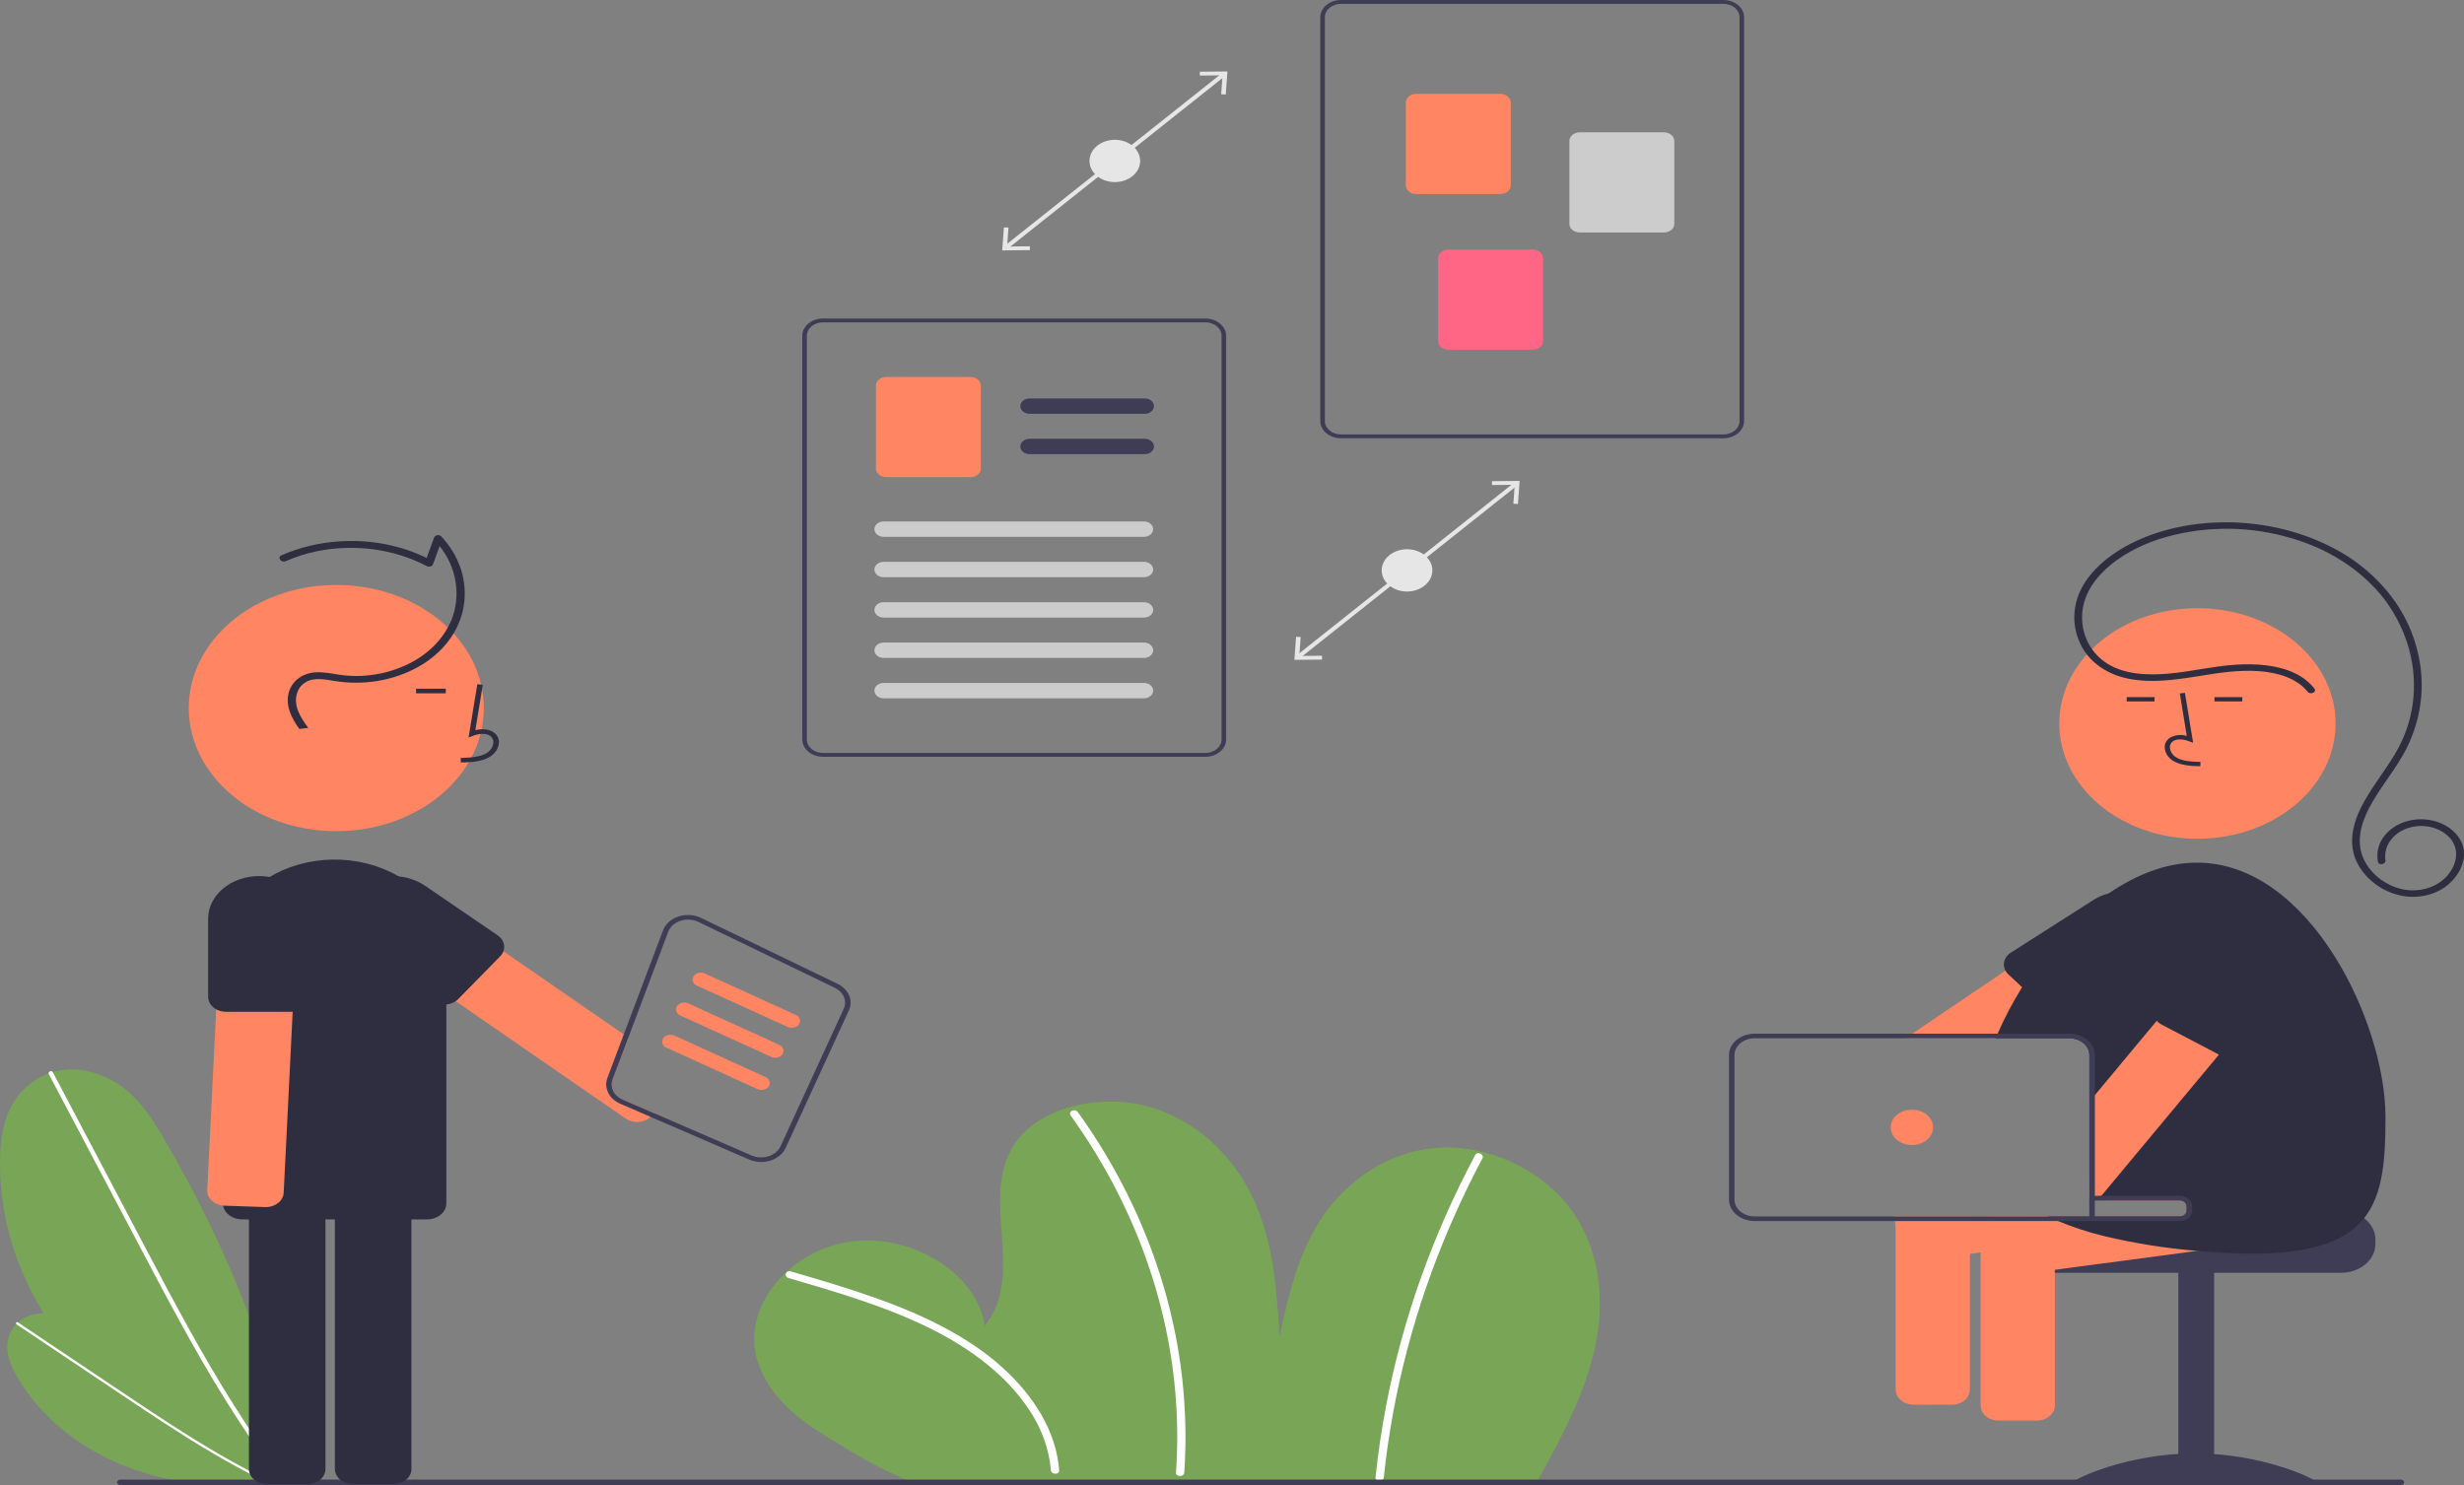 <svg width="100%" height="100%" viewBox="0 0 423 255" fill="none" xmlns="http://www.w3.org/2000/svg">
<rect x="0" y="0" width="423" height="255" fill="#808080" stroke="none"/>
<g clip-path="url(#clip0_4_212)">
<path d="M263.628 254.864C267.792 247.358 271.953 239.739 273.76 231.606C275.568 223.472 274.809 214.645 269.633 207.59C264.457 200.535 254.266 195.751 244.541 197.346C236.553 198.656 230.139 203.906 226.384 209.935C222.628 215.963 221.121 222.762 219.661 229.446C219.189 221.852 218.689 214.136 215.667 206.963C212.644 199.79 206.693 193.105 198.211 190.329C189.73 187.554 178.696 189.737 174.226 196.362C167.928 205.696 176.279 218.789 169.037 227.634C167.795 218.762 156.679 211.753 146.115 213.179C135.55 214.606 127.65 224.184 129.823 232.93C131.117 238.134 135.371 242.56 140.457 245.758C145.543 248.956 151.459 252.663 157.31 254.759L263.628 254.864Z" fill="#78A556"/>
<path d="M135.37 219.448C143.762 221.896 152.231 224.372 159.892 228.199C166.759 231.63 172.873 236.248 176.735 242.163C178.85 245.336 180.107 248.858 180.415 252.48C180.47 253.238 181.89 253.243 181.834 252.48C181.338 245.735 177.399 239.562 171.945 234.68C165.965 229.327 158.216 225.671 150.216 222.835C145.472 221.153 140.611 219.724 135.748 218.305C134.883 218.053 134.512 219.197 135.37 219.448Z" fill="white"/>
<path d="M183.775 191.506C188.931 198.675 193.059 206.325 196.076 214.298C199.099 222.268 201.003 230.505 201.75 238.842C202.163 243.509 202.208 248.193 201.885 252.865C201.832 253.627 203.252 253.624 203.305 252.865C203.877 244.442 203.267 235.992 201.485 227.687C199.706 219.383 196.782 211.279 192.771 203.536C190.52 199.187 187.924 194.968 185.001 190.908C184.902 190.778 184.747 190.685 184.568 190.648C184.39 190.612 184.201 190.635 184.042 190.712C183.883 190.79 183.766 190.916 183.716 191.064C183.666 191.212 183.687 191.37 183.775 191.506Z" fill="white"/>
<path d="M253.259 198.312C245.966 211.988 240.834 226.397 237.992 241.177C237.194 245.329 236.576 249.501 236.138 253.693C236.059 254.452 237.479 254.448 237.558 253.693C239.104 238.946 242.923 224.427 248.92 210.495C250.605 206.578 252.46 202.716 254.485 198.91C254.852 198.219 253.63 197.616 253.259 198.312Z" fill="white"/>
<path d="M50.194 253.978C35.65 250.819 22.797 243.675 13.697 233.691C4.597 223.708 -0.224 211.464 0.008 198.921C0.065 195.796 0.459 192.606 2.033 189.77C3.607 186.934 6.531 184.481 10.188 183.809C14.179 183.076 18.39 184.575 21.364 186.914C24.339 189.253 26.289 192.339 28.083 195.404C38.891 213.863 47.102 233.669 50.176 254.053L50.194 253.978Z" fill="#78A556"/>
<path d="M8.377 184.425L15.951 198.789L23.526 213.153C25.925 217.702 28.319 222.253 30.798 226.772C33.256 231.252 35.798 235.7 38.51 240.076C41.218 244.447 44.096 248.746 47.219 252.919C47.608 253.439 48.001 253.956 48.398 254.472C48.672 254.829 49.359 254.498 49.082 254.138C45.898 249.996 42.965 245.723 40.213 241.371C37.459 237.015 34.884 232.58 32.405 228.11C29.912 223.617 27.516 219.087 25.125 214.555C22.609 209.784 20.093 205.014 17.578 200.243L10.004 185.879L9.061 184.091C8.856 183.703 8.173 184.039 8.377 184.425L8.377 184.425Z" fill="white"/>
<path d="M47.035 254.078C38.462 255.715 29.478 254.902 21.524 251.769C13.571 248.636 7.107 243.366 3.171 236.802C2.19 235.166 1.362 233.421 1.262 231.594C1.162 229.767 1.887 227.835 3.568 226.662C5.403 225.382 8.074 225.211 10.375 225.755C12.676 226.3 14.687 227.463 16.609 228.649C28.191 235.798 38.86 244.23 47.05 254.121L47.035 254.078Z" fill="#78A556"/>
<path d="M2.827 227.39L11.405 233.14L19.984 238.891C22.701 240.713 25.416 242.536 28.165 244.323C30.89 246.095 33.648 247.832 36.472 249.493C39.291 251.152 42.176 252.736 45.148 254.198C45.518 254.381 45.889 254.561 46.262 254.739C46.52 254.863 46.769 254.536 46.509 254.412C43.516 252.978 40.611 251.421 37.775 249.782C34.936 248.14 32.165 246.418 29.432 244.656C26.684 242.885 23.975 241.073 21.268 239.259C18.418 237.349 15.569 235.439 12.72 233.529L4.142 227.778L3.074 227.062C2.842 226.906 2.596 227.235 2.827 227.39H2.827Z" fill="white"/>
<path d="M412.163 255H20.667C20.593 255 20.519 254.988 20.451 254.965C20.382 254.941 20.32 254.906 20.267 254.863C20.215 254.819 20.173 254.767 20.145 254.71C20.116 254.653 20.102 254.592 20.102 254.53C20.102 254.468 20.116 254.407 20.145 254.349C20.173 254.292 20.215 254.24 20.267 254.197C20.32 254.153 20.382 254.118 20.451 254.095C20.519 254.071 20.593 254.059 20.667 254.059H412.163C412.312 254.059 412.456 254.109 412.561 254.197C412.667 254.285 412.726 254.405 412.726 254.53C412.726 254.654 412.667 254.774 412.561 254.862C412.456 254.95 412.312 255 412.163 255Z" fill="#3F3D56"/>
<path d="M401.878 207.883H375.373C375.373 208.145 375.248 208.396 375.026 208.581C374.805 208.766 374.504 208.87 374.19 208.87H348.172C347.805 209.101 347.47 209.366 347.174 209.66C346.284 210.546 345.798 211.665 345.801 212.82V213.61C345.802 214.919 346.425 216.175 347.534 217.1C348.644 218.026 350.148 218.547 351.716 218.547H401.878C403.447 218.546 404.951 218.025 406.06 217.1C407.169 216.174 407.792 214.919 407.794 213.61V212.82C407.791 211.511 407.168 210.256 406.059 209.331C404.95 208.405 403.446 207.885 401.878 207.883Z" fill="#3F3D56"/>
<path d="M380.108 218.351H373.956V254.688H380.108V218.351Z" fill="#3F3D56"/>
<path d="M397.617 254.508C397.617 255.063 388.295 254.723 376.795 254.723C365.295 254.723 355.973 255.063 355.973 254.508C355.973 253.953 365.295 249.554 376.795 249.554C388.295 249.554 397.617 253.953 397.617 254.508Z" fill="#3F3D56"/>
<path d="M400.719 209.02L399.687 203.633C399.557 202.954 399.108 202.346 398.441 201.942C397.774 201.539 396.942 201.373 396.129 201.48L385.486 202.898L367.257 205.327L361.328 206.117H374.19C374.504 206.117 374.805 206.222 375.026 206.407C375.248 206.592 375.373 206.843 375.373 207.105V207.883C375.373 208.145 375.248 208.396 375.026 208.581C374.805 208.766 374.504 208.87 374.19 208.87H341.457C341 209.049 340.605 209.32 340.307 209.66C340.055 209.937 339.874 210.253 339.773 210.589C339.672 210.926 339.654 211.277 339.72 211.619L340.014 213.152L340.369 215.012L340.752 217.011C340.882 217.688 341.329 218.294 341.994 218.697C342.66 219.1 343.489 219.266 344.301 219.159L352.758 218.034L377.148 214.783L398.14 211.987C398.952 211.876 399.678 211.502 400.161 210.947C400.645 210.391 400.845 209.699 400.719 209.02Z" fill="#FF8563"/>
<path d="M352.109 209.66C351.798 209.315 351.386 209.043 350.912 208.87H341.864C341.388 209.042 340.974 209.314 340.662 209.66C340.241 210.11 340.013 210.665 340.014 211.236V241.337C340.015 242.023 340.342 242.68 340.923 243.165C341.504 243.65 342.292 243.923 343.113 243.924H349.658C350.48 243.923 351.267 243.65 351.848 243.165C352.43 242.68 352.756 242.023 352.758 241.337V211.236C352.758 210.665 352.53 210.11 352.109 209.66Z" fill="#FF8563"/>
<path d="M371.805 158.393L371.744 158.326L367.683 154.151C367.467 153.927 367.206 153.736 366.912 153.586C366.756 153.498 366.587 153.426 366.41 153.373C366.151 153.286 365.879 153.23 365.601 153.207C365.416 153.19 365.229 153.188 365.043 153.199C365.039 153.199 365.036 153.201 365.033 153.203C364.406 153.242 363.808 153.44 363.32 153.772L354.987 159.412L344.278 166.664L328.297 177.486L327.133 178.276H347.354L348.522 177.486L352.389 174.867L352.663 174.685L371.336 162.042L371.351 162.035C371.735 161.776 372.039 161.444 372.236 161.067C372.366 160.82 372.449 160.557 372.482 160.289C372.525 159.951 372.487 159.61 372.371 159.284C372.255 158.959 372.062 158.656 371.805 158.393Z" fill="#FF8563"/>
<path d="M371.743 158.326C371.482 157.261 370.903 156.27 370.059 155.442C369.217 154.609 368.134 153.97 366.912 153.586C366.722 153.527 366.538 153.472 366.349 153.428C365.922 153.322 365.485 153.245 365.043 153.199C365.039 153.199 365.036 153.201 365.033 153.203C363.042 153.011 361.04 153.473 359.449 154.491L345.035 163.686C344.729 163.914 344.481 164.192 344.306 164.502C344.131 164.812 344.033 165.148 344.017 165.491C343.995 165.893 344.084 166.294 344.278 166.664C344.325 166.747 344.377 166.829 344.434 166.908C344.544 167.069 344.678 167.217 344.831 167.351L347.14 169.515L352.512 174.543L352.663 174.685L353.009 175.013C353.283 175.265 353.615 175.469 353.985 175.613C354.354 175.757 354.754 175.839 355.162 175.854C355.569 175.869 355.976 175.817 356.359 175.701C356.743 175.584 357.095 175.406 357.395 175.175L369.827 164.029C370.473 163.45 370.984 162.777 371.336 162.042C371.904 160.863 372.046 159.571 371.743 158.326Z" fill="#2F2E41"/>
<path d="M377.239 144.023C390.339 144.023 400.958 135.16 400.958 124.227C400.958 113.293 390.339 104.43 377.239 104.43C364.14 104.43 353.52 113.293 353.52 124.227C353.52 135.16 364.14 144.023 377.239 144.023Z" fill="#FF8563"/>
<path d="M386.134 206.295L385.486 202.898L385.103 200.904C384.972 200.226 384.525 199.619 383.858 199.216C383.192 198.813 382.361 198.647 381.549 198.755L364.309 201.05L359.634 201.674L358.687 201.8V206.117H374.19C374.504 206.117 374.805 206.222 375.027 206.407C375.248 206.592 375.373 206.843 375.373 207.105V207.883C375.373 208.145 375.248 208.396 375.027 208.581C374.805 208.766 374.504 208.87 374.19 208.87H325.131C325.131 208.878 325.135 208.886 325.135 208.894L325.429 210.426L326.167 214.281C326.298 214.959 326.744 215.565 327.41 215.968C328.075 216.371 328.905 216.537 329.716 216.43L338.173 215.304L340.014 215.06L340.369 215.012L352.758 213.361L361.186 212.235L374.559 210.454L374.758 210.426L383.555 209.257C384.367 209.149 385.095 208.776 385.578 208.221C386.061 207.666 386.261 206.973 386.134 206.295Z" fill="#FF8563"/>
<path d="M409.521 191.768C409.521 207.907 407.557 217.56 377.271 214.795C377.228 214.791 377.19 214.787 377.148 214.783C371.746 214.338 366.403 213.485 361.186 212.235C358.474 211.575 355.839 210.713 353.311 209.66C352.715 209.407 352.143 209.143 351.579 208.87H374.19C374.504 208.87 374.805 208.766 375.026 208.581C375.248 208.396 375.373 208.145 375.373 207.883V207.105C375.373 206.843 375.248 206.592 375.026 206.407C374.805 206.221 374.504 206.117 374.19 206.117H358.687V181.171C358.686 180.403 358.32 179.668 357.67 179.125C357.02 178.582 356.138 178.277 355.219 178.276H342.607C342.716 178.015 342.825 177.75 342.943 177.486C344.126 174.753 345.528 172.09 347.14 169.515C349.349 165.939 351.977 162.555 354.987 159.412C357.082 157.222 359.435 155.212 362.009 153.412C366.756 150.142 371.923 148.12 377.167 148.12C396.503 148.12 409.521 175.629 409.521 191.768Z" fill="#2F2E41"/>
<path d="M377.738 131.564L377.762 130.824C376.113 130.786 374.66 130.7 373.567 130.034C373.257 129.834 373.003 129.581 372.821 129.292C372.639 129.003 372.533 128.685 372.512 128.359C372.493 128.159 372.529 127.959 372.617 127.773C372.706 127.588 372.845 127.421 373.023 127.288C373.748 126.777 374.915 126.942 375.765 127.268L376.499 127.548L375.092 118.97L374.214 119.071L375.41 126.367C374.921 126.216 374.393 126.169 373.876 126.231C373.359 126.293 372.869 126.462 372.451 126.723C372.169 126.928 371.948 127.185 371.805 127.473C371.662 127.761 371.601 128.073 371.626 128.385C371.652 128.823 371.792 129.251 372.037 129.639C372.282 130.027 372.626 130.366 373.044 130.631C374.448 131.487 376.272 131.53 377.738 131.564Z" fill="#2F2E41"/>
<path d="M369.871 119.7H365.097V120.44H369.871V119.7Z" fill="#2F2E41"/>
<path d="M384.939 119.7H380.166V120.44H384.939V119.7Z" fill="#2F2E41"/>
<path d="M396.169 118.787C394.324 116.47 391.078 115.487 387.878 115.248C384.275 114.979 380.794 115.559 377.276 116.123C373.405 116.743 369.308 117.323 365.407 116.539C363.682 116.206 362.069 115.55 360.692 114.621C359.314 113.692 358.207 112.514 357.454 111.176C356.026 108.565 355.718 105.624 356.582 102.847C357.496 99.892 359.765 97.293 362.516 95.33C368.129 91.323 375.726 89.522 383.033 89.691C390.312 89.848 397.348 91.913 403.143 95.593C408.947 99.406 413.032 104.748 414.73 110.748C416.505 116.699 415.927 122.97 413.081 128.624C411.482 131.719 409.169 134.51 407.385 137.528C405.724 140.338 404.444 143.605 405.478 146.739C406.385 149.489 409.048 151.932 412.391 152.679C413.912 153.012 415.522 152.924 416.978 152.428C418.434 151.932 419.658 151.055 420.465 149.928C422.136 147.729 422.176 144.848 419.667 143.072C419.034 142.616 418.297 142.273 417.5 142.063C416.704 141.853 415.865 141.781 415.033 141.85C414.202 141.919 413.397 142.129 412.665 142.466C411.934 142.803 411.293 143.261 410.781 143.812C409.763 144.915 409.307 146.309 409.512 147.692C409.636 148.39 408.355 148.692 408.23 147.987C407.931 146.525 408.263 145.022 409.167 143.745C410.072 142.469 411.49 141.502 413.169 141.016C414.848 140.531 416.679 140.559 418.335 141.095C419.992 141.632 421.366 142.641 422.214 143.945C423.728 146.319 422.911 149.184 420.99 151.214C419.999 152.295 418.656 153.115 417.121 153.575C415.586 154.036 413.924 154.118 412.335 153.811C408.839 153.137 405.978 150.817 404.633 148.092C403.135 145.057 403.821 141.671 405.281 138.726C406.86 135.543 409.203 132.688 411.056 129.621C412.734 126.849 413.802 123.848 414.209 120.761C415.023 114.561 413.337 108.312 409.419 103.003C405.424 97.775 399.327 93.908 392.224 92.095C385.171 90.204 377.557 90.372 370.635 92.572C363.879 94.793 357.355 99.635 357.434 106.138C357.467 108.916 358.703 111.749 361.252 113.601C364.298 115.815 368.54 116.005 372.37 115.659C376.224 115.311 379.967 114.372 383.837 114.132C387.204 113.924 390.836 114.141 393.842 115.537C395.242 116.188 396.434 117.111 397.317 118.227C397.792 118.824 396.641 119.38 396.169 118.787V118.787Z" fill="#2F2E41"/>
<path d="M391.34 164.053L389.461 162.963L385.964 160.937C385.287 160.546 384.453 160.396 383.644 160.518C382.835 160.64 382.117 161.025 381.648 161.588L370.248 175.282L359.634 188.032L358.687 189.169V206.117H358.772C359.51 206.056 360.197 205.776 360.708 205.327C360.817 205.233 360.917 205.132 361.006 205.023L364.309 201.05L372.472 191.243L380.933 181.084L381.738 180.116L392.111 167.655C392.168 167.589 392.22 167.52 392.267 167.45C392.314 167.382 392.357 167.312 392.395 167.24C392.692 166.69 392.75 166.07 392.557 165.487C392.364 164.905 391.934 164.398 391.34 164.053Z" fill="#FF8563"/>
<path d="M391.373 158.634C391.038 158.45 390.687 158.289 390.322 158.152C388.706 157.534 386.883 157.399 385.161 157.77C383.439 158.141 381.923 158.996 380.867 160.19L370.097 172.379C369.88 172.669 369.735 172.992 369.67 173.33C369.605 173.667 369.621 174.012 369.717 174.344C369.813 174.677 369.987 174.99 370.229 175.265C370.472 175.541 370.777 175.773 371.128 175.949L380.933 181.084L381.056 181.147L381.549 181.404C382.253 181.759 383.096 181.867 383.895 181.704C384.694 181.541 385.384 181.121 385.812 180.535L393.417 167.935L393.545 167.726L393.55 167.722L394.018 166.936C394.872 165.522 395.075 163.895 394.587 162.365C394.1 160.835 392.956 159.507 391.373 158.634Z" fill="#2F2E41"/>
<path d="M325.429 208.87V238.608C325.43 239.293 325.757 239.951 326.338 240.436C326.919 240.921 327.707 241.194 328.528 241.195H335.073C335.895 241.194 336.683 240.921 337.264 240.436C337.845 239.951 338.172 239.294 338.173 238.608V208.87H325.429Z" fill="#FF8563"/>
<path d="M374.19 205.327H359.634V181.171C359.632 180.194 359.167 179.257 358.339 178.566C357.511 177.875 356.389 177.487 355.219 177.486H301.238C300.066 177.486 298.943 177.874 298.114 178.565C297.286 179.256 296.819 180.193 296.818 181.171V205.975C296.819 206.953 297.286 207.89 298.114 208.581C298.943 209.272 300.066 209.66 301.238 209.66H374.19C374.266 209.66 374.337 209.656 374.408 209.652C374.474 209.648 374.54 209.636 374.606 209.629C375.089 209.547 375.524 209.329 375.836 209.011C376.148 208.692 376.319 208.294 376.32 207.883V207.105C376.32 206.633 376.095 206.181 375.696 205.848C375.296 205.515 374.755 205.327 374.19 205.327ZM374.19 208.87H301.238C300.317 208.87 299.435 208.565 298.784 208.022C298.132 207.479 297.766 206.743 297.764 205.975V181.171C297.766 180.403 298.132 179.667 298.784 179.124C299.435 178.581 300.317 178.276 301.238 178.276H355.219C356.138 178.277 357.02 178.582 357.67 179.125C358.32 179.668 358.686 180.403 358.687 181.171V206.117H374.19C374.504 206.117 374.805 206.221 375.026 206.407C375.248 206.592 375.373 206.843 375.373 207.105V207.883C375.373 208.145 375.248 208.396 375.026 208.581C374.805 208.766 374.504 208.87 374.19 208.87Z" fill="#3F3D56"/>
<path d="M328.226 196.611C330.236 196.611 331.865 195.251 331.865 193.573C331.865 191.896 330.236 190.536 328.226 190.536C326.216 190.536 324.587 191.896 324.587 193.573C324.587 195.251 326.216 196.611 328.226 196.611Z" fill="#FF8563"/>
<path d="M57.732 142.719C71.719 142.719 83.058 133.255 83.058 121.581C83.058 109.906 71.719 100.442 57.732 100.442C43.744 100.442 32.405 109.906 32.405 121.581C32.405 133.255 43.744 142.719 57.732 142.719Z" fill="#FF8563"/>
<path d="M52.794 201.101H45.81C44.994 201.102 44.212 201.373 43.636 201.854C43.059 202.335 42.735 202.988 42.734 203.668V252.254C42.735 252.935 43.059 253.587 43.636 254.069C44.212 254.55 44.994 254.821 45.81 254.821H52.794C53.61 254.821 54.392 254.55 54.969 254.069C55.545 253.587 55.87 252.935 55.87 252.254V203.668C55.87 202.988 55.545 202.335 54.969 201.854C54.392 201.373 53.61 201.102 52.794 201.101Z" fill="#2F2E41"/>
<path d="M67.554 201.101H60.57C59.754 201.102 58.972 201.373 58.395 201.854C57.819 202.335 57.494 202.988 57.494 203.668V252.254C57.494 252.935 57.819 253.587 58.395 254.069C58.972 254.55 59.754 254.821 60.57 254.821H67.554C67.958 254.821 68.358 254.755 68.731 254.626C69.105 254.497 69.444 254.308 69.729 254.069C70.015 253.831 70.242 253.548 70.396 253.236C70.551 252.925 70.63 252.591 70.63 252.254V203.668C70.63 203.331 70.551 202.997 70.396 202.686C70.242 202.374 70.015 202.091 69.729 201.853C69.444 201.615 69.105 201.426 68.731 201.297C68.358 201.168 67.958 201.101 67.554 201.101Z" fill="#2F2E41"/>
<path d="M72.613 153.803C70.165 151.163 66.79 149.228 62.959 148.267C59.128 147.307 55.034 147.371 51.248 148.449C47.463 149.527 44.176 151.566 41.847 154.28C39.519 156.994 38.265 160.248 38.262 163.587V206.615C38.26 206.746 38.273 206.877 38.3 207.006C38.412 207.664 38.805 208.267 39.407 208.703C40.008 209.139 40.778 209.379 41.574 209.38H73.314C74.192 209.378 75.033 209.087 75.654 208.568C76.275 208.05 76.624 207.348 76.626 206.615V163.587C76.632 160.043 75.22 156.6 72.613 153.803Z" fill="#2F2E41"/>
<path d="M79.119 130.925L79.093 130.135C80.854 130.094 82.406 130.002 83.573 129.291C83.903 129.078 84.175 128.808 84.369 128.499C84.564 128.19 84.676 127.85 84.699 127.502C84.72 127.289 84.681 127.076 84.587 126.877C84.492 126.679 84.344 126.502 84.154 126.359C83.379 125.813 82.134 125.99 81.225 126.337L80.442 126.637L81.944 117.477L82.882 117.585L81.605 125.376C82.838 125.073 83.982 125.204 84.765 125.756C85.066 125.975 85.301 126.249 85.454 126.557C85.607 126.864 85.672 127.198 85.645 127.53C85.618 127.998 85.468 128.455 85.206 128.869C84.944 129.284 84.577 129.645 84.131 129.929C82.632 130.843 80.684 130.888 79.119 130.925Z" fill="#2F2E41"/>
<path d="M76.527 118.257H71.429V119.046H76.527V118.257Z" fill="#2F2E41"/>
<path d="M50.306 154.412C50.032 154.163 49.703 153.961 49.335 153.82C48.968 153.678 48.571 153.599 48.166 153.586L42.663 153.397L41.191 153.345C40.376 153.317 39.581 153.56 38.981 154.021C38.38 154.481 38.023 155.122 37.987 155.802L37.117 173.307L35.579 204.348C35.547 204.996 35.81 205.629 36.315 206.122C36.819 206.615 37.528 206.931 38.3 207.006C38.376 207.014 38.447 207.018 38.522 207.022L42.734 207.168L45.502 207.263C45.724 207.271 45.946 207.259 46.165 207.227C46.743 207.141 47.28 206.919 47.712 206.587C48.011 206.359 48.252 206.084 48.422 205.778C48.591 205.471 48.686 205.139 48.701 204.802L48.886 201.101L50.244 173.726L51.115 156.256C51.149 155.576 50.858 154.913 50.306 154.412Z" fill="#FF8563"/>
<path d="M46.274 150.58C45.685 150.477 45.086 150.425 44.485 150.426C42.164 150.429 39.938 151.199 38.297 152.569C36.656 153.939 35.733 155.796 35.73 157.733V171.162C35.731 171.588 35.859 172.006 36.1 172.38C36.343 172.754 36.691 173.073 37.117 173.307C37.463 173.498 37.853 173.627 38.262 173.686C38.441 173.715 38.623 173.729 38.806 173.73H50.163C50.19 173.73 50.217 173.729 50.244 173.726C51.045 173.709 51.806 173.431 52.366 172.952C52.925 172.473 53.239 171.831 53.239 171.162V157.733C53.237 156.055 52.543 154.429 51.275 153.127C50.007 151.824 48.241 150.925 46.274 150.58Z" fill="#2F2E41"/>
<path d="M106.932 188.825C106.189 188.505 105.607 187.977 105.286 187.333C104.966 186.689 104.928 185.971 105.181 185.306L107.873 178.153L107.088 177.608L86.422 163.338L72.613 153.803L70.933 152.642C70.305 152.208 69.496 152 68.684 152.064C67.872 152.127 67.124 152.458 66.603 152.982L62.15 157.477C61.892 157.736 61.698 158.035 61.578 158.357C61.459 158.68 61.417 159.018 61.455 159.354C61.493 159.69 61.609 160.016 61.799 160.314C61.988 160.612 62.246 160.876 62.557 161.091L76.626 170.807L78.226 171.909L107.41 192.06C107.949 192.435 108.626 192.643 109.328 192.652C110.03 192.661 110.714 192.469 111.266 192.108C111.419 192.008 111.558 191.896 111.683 191.772C111.703 191.756 111.722 191.739 111.739 191.721L112.303 191.152L106.932 188.825Z" fill="#FF8563"/>
<path d="M85.428 160.597L72.978 152.093C72.088 151.485 71.064 151.029 69.963 150.752C68.863 150.474 67.707 150.381 66.563 150.476C65.419 150.571 64.309 150.853 63.295 151.307C62.282 151.76 61.386 152.375 60.657 153.118C59.929 153.86 59.383 154.715 59.05 155.634C58.718 156.553 58.605 157.517 58.72 158.472C58.95 160.4 60.089 162.173 61.885 163.401L74.336 171.905C74.884 172.28 75.571 172.485 76.28 172.486C76.989 172.486 77.676 172.283 78.226 171.909C78.389 171.803 78.537 171.681 78.666 171.545L85.859 164.211C86.113 163.954 86.305 163.657 86.422 163.338C86.599 162.85 86.599 162.33 86.422 161.842C86.245 161.354 85.9 160.921 85.428 160.597Z" fill="#2F2E41"/>
<path d="M51.382 125.16C50.063 123.321 49.031 121.295 49.521 119.116C49.959 117.17 51.636 115.655 54.048 115.456C55.501 115.336 56.947 115.66 58.365 115.871C59.528 116.041 60.71 116.105 61.89 116.061C64.264 115.971 66.59 115.479 68.729 114.614C70.899 113.766 72.827 112.541 74.382 111.019C75.938 109.498 77.085 107.716 77.747 105.794C79.186 101.42 78.117 96.453 74.699 92.893L75.885 92.632L74.341 96.867C74.31 96.954 74.257 97.034 74.185 97.101C74.112 97.169 74.022 97.221 73.922 97.255C73.822 97.289 73.713 97.304 73.605 97.298C73.497 97.292 73.392 97.266 73.298 97.221C70.498 95.745 67.368 94.759 64.098 94.322C60.828 93.886 57.486 94.008 54.274 94.683C52.459 95.063 50.706 95.626 49.054 96.359C48.247 96.716 47.529 95.694 48.337 95.335C51.441 93.984 54.841 93.172 58.332 92.949C61.822 92.726 65.331 93.096 68.645 94.037C70.533 94.574 72.336 95.3 74.014 96.198L72.972 96.552L74.516 92.317C74.551 92.218 74.615 92.128 74.704 92.056C74.792 91.984 74.901 91.932 75.021 91.906C75.14 91.879 75.266 91.879 75.385 91.905C75.505 91.932 75.614 91.983 75.703 92.055C77.293 93.738 78.458 95.673 79.128 97.742C79.798 99.811 79.96 101.972 79.603 104.095C79.257 106.187 78.386 108.195 77.047 109.986C75.707 111.778 73.928 113.312 71.828 114.49C69.73 115.672 67.372 116.495 64.89 116.912C62.408 117.328 59.852 117.33 57.369 116.916C55.98 116.693 54.404 116.374 53.041 116.86C52.547 117.059 52.111 117.346 51.765 117.702C51.419 118.057 51.17 118.472 51.038 118.916C50.265 121.101 51.58 123.176 52.922 124.992L51.382 125.16Z" fill="#2F2E41"/>
<path d="M143.777 168.923L120.366 157.615C119.783 157.333 119.132 157.165 118.46 157.122C117.789 157.079 117.114 157.162 116.487 157.366C115.859 157.569 115.294 157.888 114.834 158.298C114.373 158.708 114.029 159.2 113.826 159.736L107.088 177.608L104.277 185.069C103.958 185.911 104.006 186.82 104.412 187.635C104.818 188.45 105.556 189.119 106.496 189.525L111.683 191.772L128.605 199.099C129.245 199.377 129.956 199.522 130.678 199.521C131.211 199.52 131.739 199.441 132.24 199.288L132.273 199.276C132.864 199.088 133.401 198.798 133.85 198.425C134.298 198.052 134.647 197.605 134.876 197.112L145.722 173.512C146.108 172.68 146.125 171.759 145.768 170.917C145.411 170.075 144.705 169.368 143.777 168.923ZM144.837 173.232L133.991 196.832C133.81 197.221 133.533 197.574 133.179 197.867C132.824 198.161 132.399 198.39 131.932 198.538L131.908 198.546C131.444 198.689 130.95 198.75 130.456 198.724C129.962 198.699 129.48 198.589 129.041 198.4L112.303 191.152L106.932 188.825C106.189 188.505 105.606 187.977 105.286 187.333C104.966 186.689 104.928 185.971 105.181 185.306L107.873 178.153L114.726 159.973C114.887 159.55 115.159 159.163 115.522 158.84C115.886 158.517 116.332 158.265 116.827 158.105C117.322 157.944 117.854 157.878 118.384 157.912C118.914 157.945 119.428 158.077 119.889 158.298L143.299 169.606C144.032 169.957 144.591 170.516 144.873 171.181C145.155 171.846 145.142 172.574 144.837 173.232Z" fill="#3F3D56"/>
<path d="M135.922 176.484C135.685 176.484 135.452 176.434 135.244 176.339L119.627 169.23C119.298 169.079 119.054 168.825 118.949 168.524C118.843 168.223 118.885 167.899 119.065 167.624C119.245 167.349 119.548 167.144 119.908 167.055C120.269 166.966 120.657 167 120.987 167.149L136.603 174.259C136.88 174.385 137.099 174.585 137.225 174.826C137.351 175.068 137.377 175.337 137.299 175.592C137.221 175.848 137.043 176.074 136.794 176.235C136.545 176.397 136.238 176.484 135.922 176.484H135.922Z" fill="#FF8563"/>
<path d="M133.083 181.619C132.846 181.619 132.613 181.569 132.404 181.474L116.788 174.364C116.459 174.213 116.215 173.96 116.109 173.659C116.004 173.358 116.046 173.034 116.226 172.759C116.405 172.483 116.709 172.279 117.069 172.19C117.429 172.101 117.817 172.135 118.148 172.284L133.764 179.393C134.041 179.52 134.26 179.719 134.386 179.961C134.512 180.202 134.538 180.472 134.46 180.727C134.382 180.982 134.204 181.208 133.955 181.37C133.705 181.531 133.399 181.619 133.083 181.619H133.083Z" fill="#FF8563"/>
<path d="M130.717 187.148C130.48 187.148 130.246 187.099 130.038 187.004L114.422 179.894C114.093 179.743 113.849 179.489 113.743 179.188C113.638 178.887 113.68 178.564 113.859 178.288C114.039 178.013 114.343 177.808 114.703 177.719C115.063 177.63 115.451 177.664 115.782 177.813L131.398 184.923C131.675 185.049 131.894 185.249 132.02 185.49C132.146 185.732 132.172 186.001 132.094 186.257C132.016 186.512 131.838 186.738 131.588 186.9C131.339 187.061 131.032 187.149 130.717 187.148H130.717Z" fill="#FF8563"/>
<path d="M295.86 75.259H230.21C229.266 75.258 228.362 74.945 227.694 74.388C227.027 73.831 226.652 73.076 226.651 72.288V2.971C226.652 2.183 227.027 1.428 227.694 0.871C228.362 0.314 229.266 0.001 230.21 0H295.86C296.803 0.001 297.708 0.314 298.375 0.871C299.043 1.428 299.418 2.183 299.419 2.971V72.288C299.418 73.076 299.043 73.831 298.375 74.388C297.708 74.945 296.803 75.258 295.86 75.259ZM230.21 0.66C229.476 0.661 228.772 0.905 228.253 1.338C227.734 1.771 227.442 2.358 227.442 2.971V72.288C227.442 72.901 227.734 73.488 228.253 73.921C228.772 74.355 229.476 74.598 230.21 74.599H295.86C296.594 74.598 297.297 74.355 297.816 73.921C298.335 73.488 298.627 72.901 298.628 72.288V2.971C298.627 2.358 298.335 1.771 297.816 1.338C297.297 0.905 296.594 0.661 295.86 0.66H230.21Z" fill="#3F3D56"/>
<path d="M257.574 33.319H243.123C242.651 33.319 242.199 33.162 241.865 32.884C241.531 32.605 241.344 32.228 241.343 31.834V17.601C241.344 17.207 241.531 16.829 241.865 16.551C242.199 16.272 242.651 16.116 243.123 16.115H257.574C258.046 16.116 258.498 16.272 258.832 16.551C259.165 16.829 259.353 17.207 259.353 17.601V31.834C259.353 32.228 259.165 32.605 258.832 32.884C258.498 33.162 258.046 33.319 257.574 33.319Z" fill="#FF8563"/>
<path d="M285.653 39.921H271.202C270.73 39.92 270.278 39.764 269.944 39.485C269.611 39.207 269.423 38.829 269.422 38.435V24.202C269.423 23.809 269.611 23.431 269.944 23.153C270.278 22.874 270.73 22.718 271.202 22.717H285.653C286.125 22.718 286.577 22.874 286.911 23.153C287.244 23.431 287.432 23.809 287.433 24.202V38.435C287.432 38.829 287.244 39.207 286.911 39.485C286.577 39.764 286.125 39.92 285.653 39.921Z" fill="#CCCCCC"/>
<path d="M263.11 60.056H248.66C248.188 60.056 247.735 59.899 247.402 59.62C247.068 59.342 246.88 58.964 246.88 58.571V44.337C246.88 43.944 247.068 43.566 247.402 43.288C247.735 43.009 248.188 42.852 248.66 42.852H263.11C263.582 42.852 264.035 43.009 264.368 43.288C264.702 43.566 264.89 43.944 264.89 44.337V58.571C264.89 58.964 264.702 59.342 264.368 59.62C264.035 59.899 263.582 60.056 263.11 60.056Z" fill="#FF6584"/>
<path d="M210.225 56.523C209.951 55.982 209.494 55.52 208.91 55.194C208.325 54.867 207.639 54.691 206.936 54.687H141.285C140.342 54.687 139.437 55 138.769 55.557C138.102 56.114 137.727 56.869 137.727 57.657V126.974C137.727 127.762 138.102 128.517 138.769 129.074C139.437 129.631 140.342 129.944 141.285 129.944H206.936C207.879 129.943 208.784 129.63 209.451 129.073C210.118 128.516 210.493 127.762 210.494 126.974V57.657C210.496 57.268 210.404 56.882 210.225 56.523ZM209.704 126.974C209.703 127.587 209.411 128.174 208.892 128.607C208.373 129.04 207.67 129.284 206.936 129.285H141.285C140.551 129.285 139.847 129.041 139.328 128.608C138.809 128.175 138.517 127.587 138.517 126.974V57.657C138.518 57.044 138.81 56.457 139.329 56.024C139.848 55.591 140.551 55.347 141.285 55.346H206.936C207.489 55.348 208.028 55.487 208.486 55.746C208.944 56.005 209.299 56.372 209.505 56.8C209.546 56.885 209.58 56.972 209.609 57.06C209.672 57.255 209.704 57.455 209.704 57.657V126.974Z" fill="#3F3D56"/>
<path d="M196.522 71.053H176.748C176.329 71.053 175.926 70.913 175.63 70.666C175.333 70.418 175.166 70.082 175.166 69.732C175.166 69.382 175.333 69.046 175.63 68.799C175.926 68.551 176.329 68.412 176.748 68.412H196.522C196.942 68.412 197.344 68.551 197.641 68.799C197.937 69.046 198.104 69.382 198.104 69.732C198.104 70.082 197.937 70.418 197.641 70.666C197.344 70.913 196.942 71.053 196.522 71.053Z" fill="#3F3D56"/>
<path d="M196.522 77.984H176.748C176.329 77.984 175.926 77.845 175.63 77.598C175.333 77.35 175.166 77.014 175.166 76.664C175.166 76.314 175.333 75.978 175.63 75.73C175.926 75.483 176.329 75.344 176.748 75.344H196.522C196.942 75.344 197.344 75.483 197.641 75.73C197.937 75.978 198.104 76.314 198.104 76.664C198.104 77.014 197.937 77.35 197.641 77.598C197.344 77.845 196.942 77.984 196.522 77.984Z" fill="#3F3D56"/>
<path d="M166.602 81.931H152.151C151.679 81.931 151.227 81.774 150.893 81.496C150.56 81.217 150.372 80.84 150.372 80.446V66.213C150.372 65.819 150.56 65.441 150.893 65.163C151.227 64.885 151.679 64.728 152.151 64.727H166.602C167.074 64.728 167.526 64.885 167.86 65.163C168.194 65.441 168.381 65.819 168.382 66.213V80.446C168.381 80.84 168.194 81.217 167.86 81.496C167.526 81.774 167.074 81.931 166.602 81.931Z" fill="#FF8563"/>
<path d="M196.385 92.178H151.696C151.488 92.178 151.282 92.144 151.09 92.078C150.897 92.012 150.723 91.915 150.576 91.792C150.428 91.669 150.312 91.524 150.232 91.363C150.152 91.203 150.111 91.031 150.111 90.858C150.111 90.684 150.152 90.512 150.232 90.352C150.312 90.191 150.428 90.046 150.576 89.923C150.723 89.8 150.897 89.703 151.09 89.637C151.282 89.571 151.488 89.537 151.696 89.537H196.385C196.804 89.538 197.206 89.677 197.502 89.925C197.798 90.172 197.964 90.508 197.964 90.858C197.964 91.207 197.798 91.543 197.502 91.79C197.206 92.038 196.804 92.177 196.385 92.178Z" fill="#CCCCCC"/>
<path d="M196.385 99.11H151.696C151.488 99.11 151.282 99.076 151.09 99.01C150.897 98.944 150.723 98.846 150.576 98.724C150.428 98.601 150.312 98.456 150.232 98.295C150.152 98.135 150.111 97.963 150.111 97.789C150.111 97.616 150.152 97.444 150.232 97.284C150.312 97.123 150.428 96.978 150.576 96.855C150.723 96.732 150.897 96.635 151.09 96.569C151.282 96.503 151.488 96.469 151.696 96.469H196.385C196.805 96.469 197.207 96.608 197.504 96.856C197.8 97.103 197.967 97.439 197.967 97.789C197.967 98.139 197.8 98.475 197.504 98.723C197.207 98.971 196.805 99.11 196.385 99.11Z" fill="#CCCCCC"/>
<path d="M196.385 106.041H151.696C151.488 106.042 151.282 106.008 151.09 105.942C150.897 105.875 150.723 105.778 150.576 105.656C150.428 105.533 150.312 105.387 150.232 105.227C150.152 105.067 150.111 104.895 150.111 104.721C150.111 104.548 150.152 104.376 150.232 104.215C150.312 104.055 150.428 103.909 150.576 103.787C150.723 103.664 150.897 103.567 151.09 103.501C151.282 103.434 151.488 103.4 151.696 103.401H196.385C196.805 103.401 197.207 103.54 197.504 103.787C197.8 104.035 197.967 104.371 197.967 104.721C197.967 105.071 197.8 105.407 197.504 105.655C197.207 105.902 196.805 106.041 196.385 106.041Z" fill="#CCCCCC"/>
<path d="M196.385 112.973H151.696C151.488 112.973 151.282 112.94 151.09 112.873C150.897 112.807 150.723 112.71 150.576 112.587C150.428 112.465 150.312 112.319 150.232 112.159C150.152 111.998 150.111 111.826 150.111 111.653C150.111 111.479 150.152 111.307 150.232 111.147C150.312 110.987 150.428 110.841 150.576 110.718C150.723 110.596 150.897 110.499 151.09 110.432C151.282 110.366 151.488 110.332 151.696 110.332H196.385C196.805 110.332 197.207 110.472 197.504 110.719C197.8 110.967 197.967 111.303 197.967 111.653C197.967 112.003 197.8 112.339 197.504 112.586C197.207 112.834 196.805 112.973 196.385 112.973Z" fill="#CCCCCC"/>
<path d="M196.385 119.905H151.696C151.488 119.905 151.282 119.871 151.09 119.805C150.897 119.739 150.723 119.642 150.576 119.519C150.428 119.396 150.312 119.251 150.232 119.09C150.152 118.93 150.111 118.758 150.111 118.585C150.111 118.411 150.152 118.239 150.232 118.079C150.312 117.918 150.428 117.773 150.576 117.65C150.723 117.528 150.897 117.43 151.09 117.364C151.282 117.298 151.488 117.264 151.696 117.264H196.385C196.804 117.265 197.206 117.404 197.502 117.652C197.798 117.899 197.964 118.235 197.964 118.585C197.964 118.934 197.798 119.27 197.502 119.517C197.206 119.765 196.804 119.904 196.385 119.905Z" fill="#CCCCCC"/>
<path d="M259.986 82.829L222.561 112.569L223.107 113.047L260.532 83.308L259.986 82.829Z" fill="#E6E6E6"/>
<path d="M222.212 113.301L226.962 113.254L226.953 112.593L223.053 112.632L223.292 109.383L222.501 109.344L222.212 113.301Z" fill="#E6E6E6"/>
<path d="M260.88 82.574L260.591 86.532L259.801 86.492L260.039 83.243L256.139 83.282L256.131 82.621L260.88 82.574Z" fill="#E6E6E6"/>
<path d="M241.547 101.569C243.949 101.569 245.897 99.943 245.897 97.938C245.897 95.933 243.949 94.307 241.547 94.307C239.144 94.307 237.196 95.933 237.196 97.938C237.196 99.943 239.144 101.569 241.547 101.569Z" fill="#E6E6E6"/>
<path d="M209.825 12.524L172.399 42.264L172.945 42.742L210.37 13.002L209.825 12.524Z" fill="#E6E6E6"/>
<path d="M172.05 42.996L176.8 42.949L176.792 42.288L172.891 42.328L173.13 39.078L172.34 39.039L172.05 42.996Z" fill="#E6E6E6"/>
<path d="M210.718 12.269L210.429 16.227L209.639 16.187L209.877 12.938L205.977 12.977L205.969 12.316L210.718 12.269Z" fill="#E6E6E6"/>
<path d="M191.385 31.264C193.787 31.264 195.735 29.638 195.735 27.633C195.735 25.628 193.787 24.002 191.385 24.002C188.982 24.002 187.034 25.628 187.034 27.633C187.034 29.638 188.982 31.264 191.385 31.264Z" fill="#E6E6E6"/>
<path d="M359.619 205.746H358.673V209.301H359.619V205.746Z" fill="#3F3D56"/>
</g>
<defs>
<clipPath id="clip0_4_212">
<rect width="100%" height="100%" fill="white"/>
</clipPath>
</defs>
</svg>
